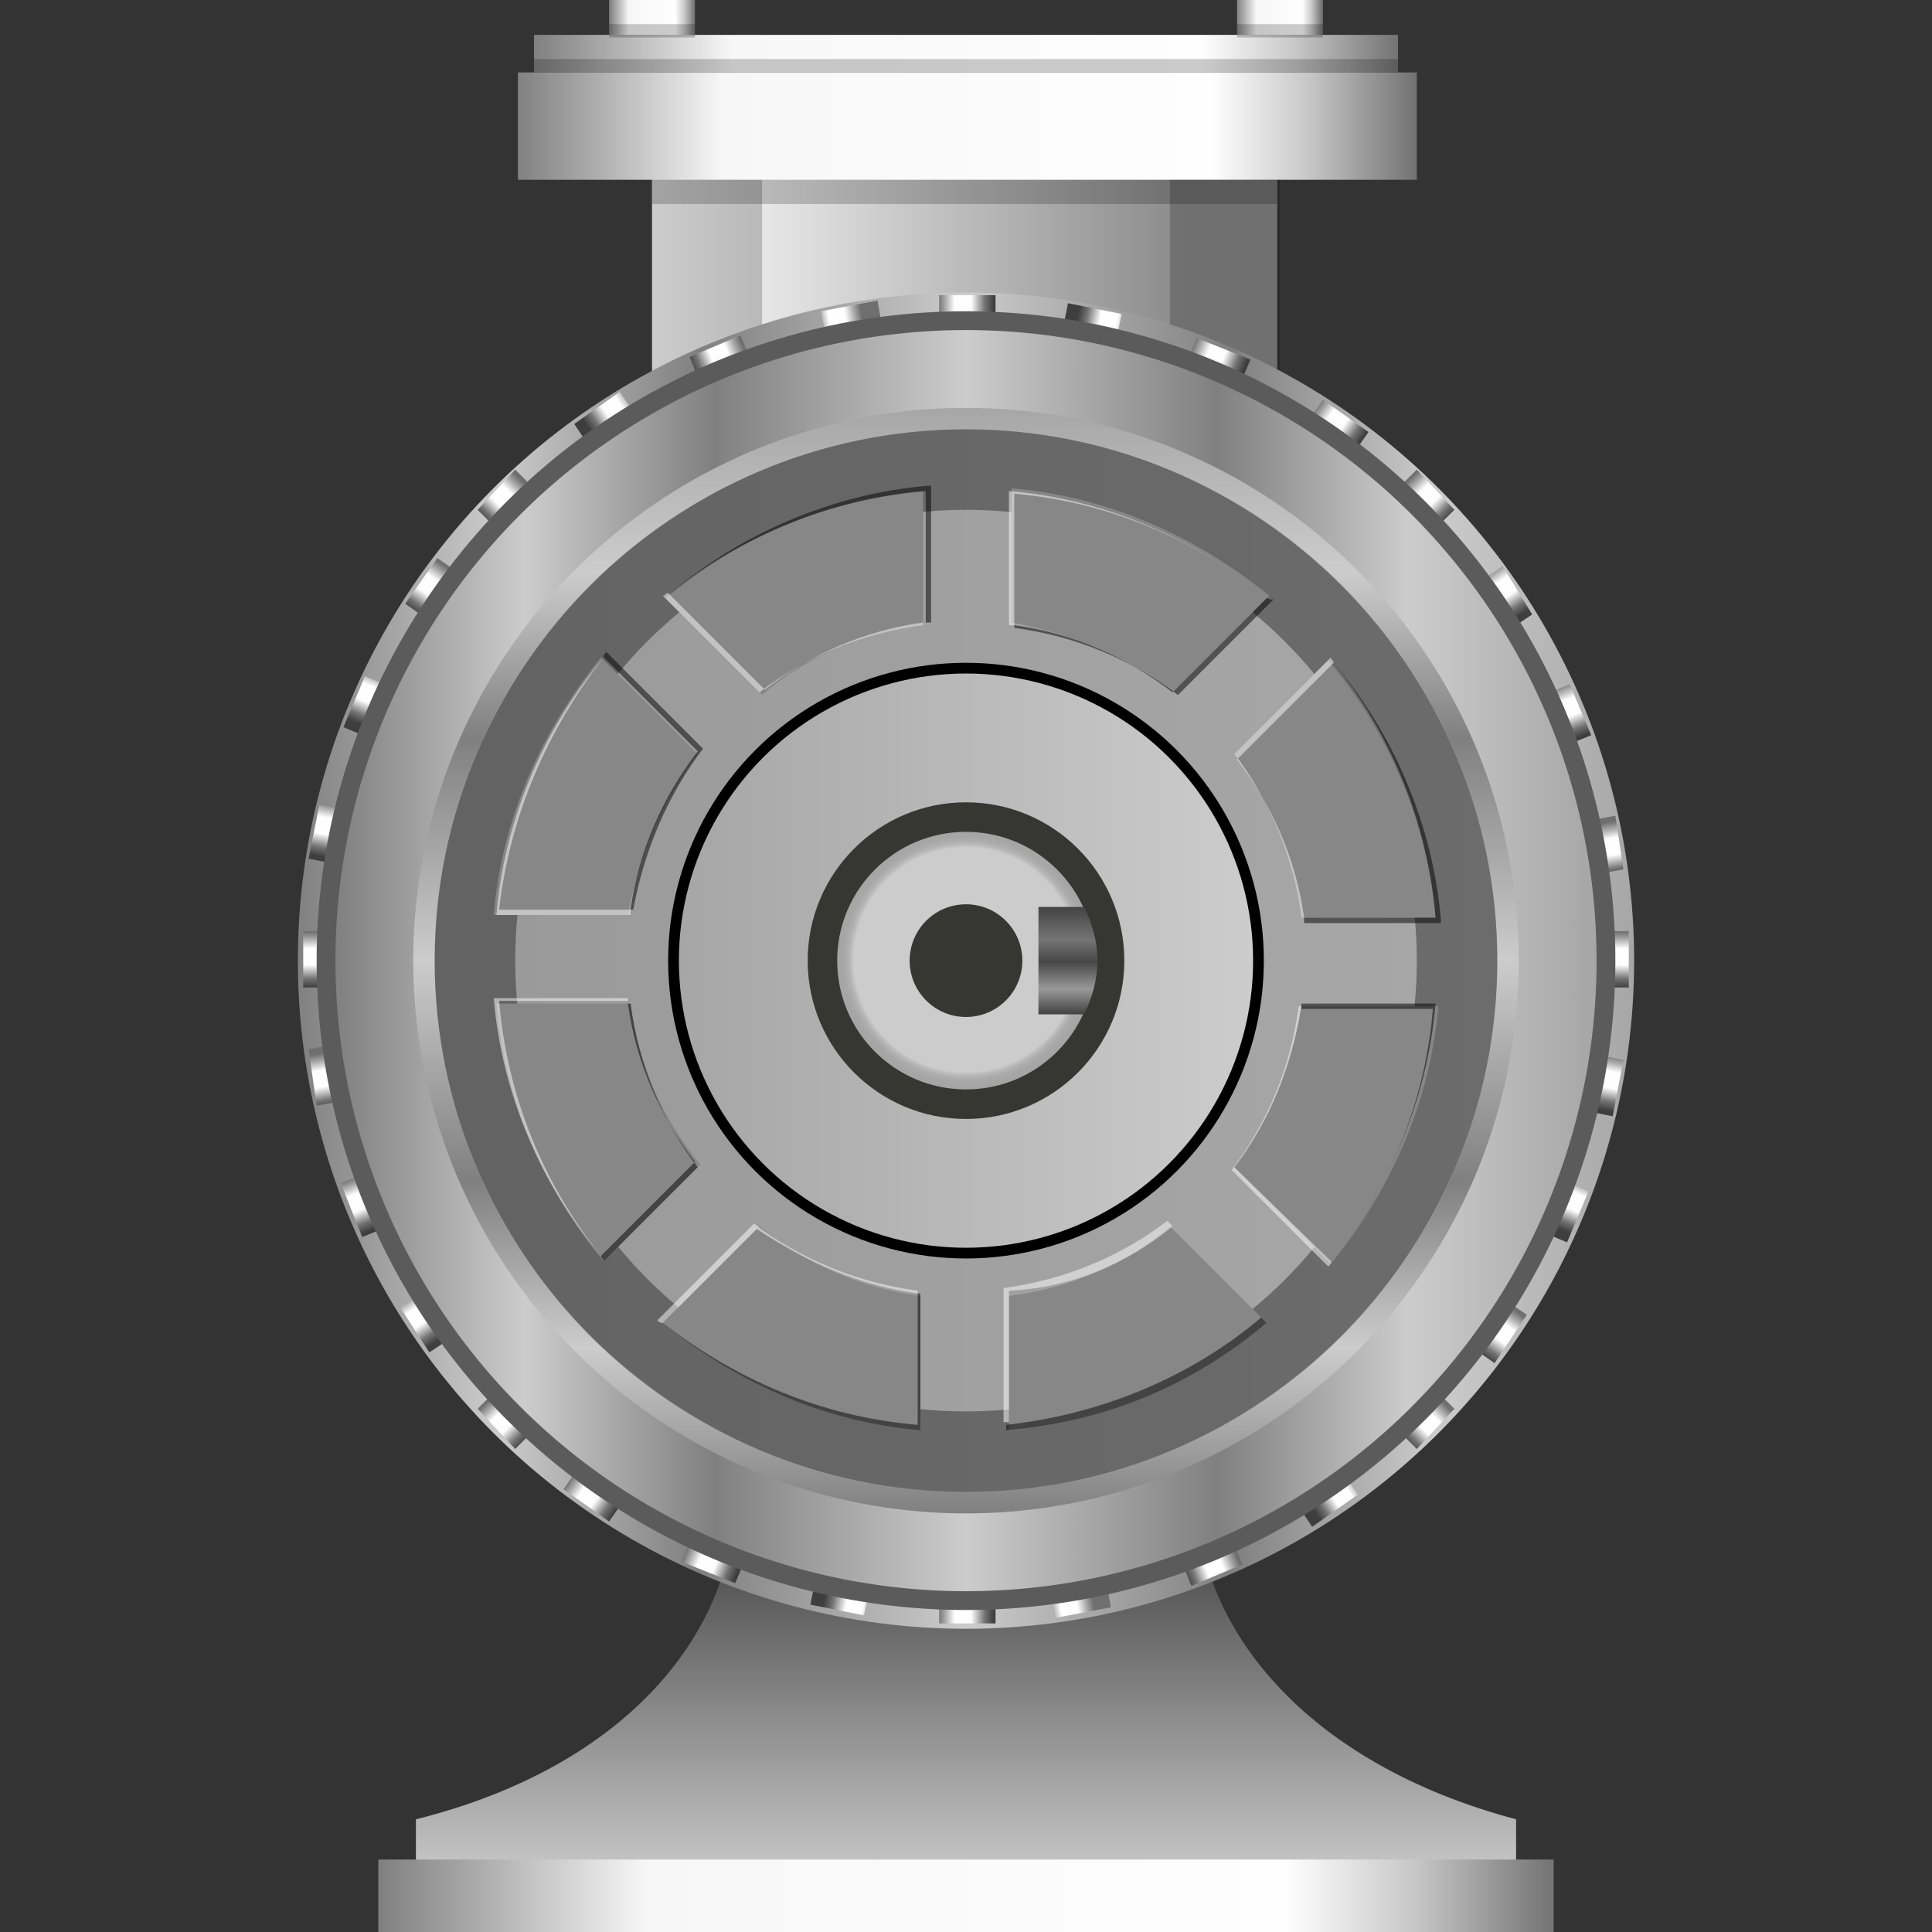 <?xml version="1.0" encoding="utf-8"?>
<!-- Generator: Adobe Illustrator 22.0.0, SVG Export Plug-In . SVG Version: 6.00 Build 0)  -->
<svg version="1.1" id="图层_1" xmlns="http://www.w3.org/2000/svg" xmlns:xlink="http://www.w3.org/1999/xlink" x="0px" y="0px"
	 viewBox="0 0 72 72" style="enable-background:new 0 0 72 72;" xml:space="preserve" width="72" height="72">
<rect x="0" y="0" width="72" height="72" fill="#333333" stroke="none"/>
<style type="text/css">
	.st0{fill:#0F0F0F;}
	.st1{fill:url(#SVGID_1_);}
	.st2{fill:url(#SVGID_2_);}
	.st3{opacity:0.3;}
	.st4{fill:url(#SVGID_3_);}
	.st5{fill:url(#SVGID_4_);}
	.st6{fill:url(#SVGID_5_);}
	.st7{fill:url(#SVGID_6_);}
	.st8{fill:url(#SVGID_7_);}
	.st9{fill:url(#SVGID_8_);}
	.st10{fill:url(#SVGID_9_);}
	.st11{fill:url(#SVGID_10_);}
	.st12{fill:url(#SVGID_11_);}
	.st13{fill:url(#SVGID_12_);}
	.st14{fill:url(#SVGID_13_);}
	.st15{fill:url(#SVGID_14_);}
	.st16{fill:url(#SVGID_15_);}
	.st17{fill:url(#SVGID_16_);}
	.st18{fill:url(#SVGID_17_);}
	.st19{fill:url(#SVGID_18_);}
	.st20{fill:url(#SVGID_19_);}
	.st21{opacity:0.3;fill:url(#SVGID_20_);}
	.st22{opacity:0.3;fill:url(#SVGID_21_);}
	.st23{fill:url(#SVGID_22_);}
	.st24{fill:#292929;}
	.st25{fill:url(#SVGID_23_);}
	.st26{fill:#161616;}
	.st27{fill:#191919;}
	.st28{fill:url(#SVGID_24_);}
	.st29{fill:url(#SVGID_25_);}
	.st30{fill:url(#SVGID_26_);}
	.st31{fill:url(#SVGID_27_);}
	.st32{fill:url(#SVGID_28_);}
	.st33{fill:url(#SVGID_29_);}
	.st34{fill:url(#SVGID_30_);}
	.st35{fill:url(#SVGID_31_);}
	.st36{fill:url(#SVGID_32_);}
	.st37{fill:url(#SVGID_33_);}
	.st38{fill:url(#SVGID_34_);}
	.st39{fill:url(#SVGID_35_);}
	.st40{fill:url(#SVGID_36_);}
	.st41{fill:url(#SVGID_37_);}
	.st42{fill:#C9C9C9;}
	.st43{fill:url(#SVGID_38_);}
	.st44{fill:#696767;}
	.st45{fill:#424141;stroke:#2B2B2B;stroke-linejoin:round;stroke-miterlimit:10;}
	.st46{fill:#303030;}
	.st47{fill:url(#SVGID_39_);}
	.st48{fill:url(#SVGID_40_);}
	.st49{fill:url(#SVGID_41_);}
	.st50{fill:url(#SVGID_42_);}
	.st51{fill:url(#SVGID_43_);}
	.st52{opacity:0.4;}
	.st53{fill:#111111;}
	.st54{fill:url(#SVGID_44_);}
	.st55{fill:#363633;}
	.st56{fill:url(#SVGID_45_);}
	.st57{fill:url(#SVGID_46_);}
	.st58{fill:#232323;}
	.st59{fill:url(#SVGID_47_);}
	.st60{fill:url(#SVGID_48_);}
	.st61{fill:url(#SVGID_49_);}
	.st62{fill:url(#SVGID_50_);}
	.st63{fill:url(#SVGID_51_);}
	.st64{fill:url(#SVGID_52_);}
	.st65{fill:url(#SVGID_53_);}
	.st66{fill:url(#SVGID_54_);}
	.st67{fill:url(#SVGID_55_);}
	.st68{fill:url(#SVGID_56_);}
	.st69{fill:url(#SVGID_57_);}
	.st70{fill:url(#SVGID_58_);}
	.st71{fill:#878787;}
	.st72{opacity:0.5;fill:#FFFFFF;}
	.st73{opacity:0.5;}
	.st74{fill:url(#SVGID_59_);}
	.st75{fill:url(#SVGID_60_);}
	.st76{fill:url(#SVGID_61_);}
	.st77{fill:url(#SVGID_62_);}
	.st78{fill:url(#SVGID_63_);}
	.st79{opacity:0.2;}
	.st80{fill:url(#SVGID_64_);}
	.st81{fill:url(#SVGID_65_);}
	.st82{fill:url(#SVGID_66_);}
	.st83{fill:url(#SVGID_67_);}
	.st84{fill:url(#SVGID_68_);}
	.st85{fill:url(#SVGID_69_);}
	.st86{fill:url(#SVGID_70_);}
	.st87{fill:url(#SVGID_71_);}
	.st88{fill:url(#SVGID_72_);}
	.st89{fill:url(#SVGID_73_);}
	.st90{fill:url(#SVGID_74_);}
	.st91{fill:url(#SVGID_75_);}
	.st92{fill:url(#SVGID_76_);}
	.st93{fill:url(#SVGID_77_);}
	.st94{fill:url(#SVGID_78_);}
	.st95{fill:url(#SVGID_79_);}
	.st96{fill:url(#SVGID_80_);}
	.st97{fill:url(#SVGID_81_);}
	.st98{fill:url(#SVGID_82_);}
	.st99{fill:#5B5B5B;}
	.st100{fill:url(#SVGID_83_);}
	.st101{fill:url(#SVGID_84_);}
	.st102{fill:url(#SVGID_85_);}
	.st103{fill:url(#SVGID_86_);}
	.st104{fill:url(#SVGID_87_);}
	.st105{fill:url(#SVGID_88_);}
	.st106{fill:url(#SVGID_89_);}
	.st107{fill:url(#SVGID_90_);}
	.st108{fill:url(#SVGID_91_);}
	.st109{fill:url(#SVGID_92_);}
	.st110{fill:url(#SVGID_93_);}
	.st111{fill:url(#SVGID_94_);}
	.st112{fill:url(#SVGID_95_);}
	.st113{fill:url(#SVGID_96_);}
	.st114{fill:url(#SVGID_97_);}
	.st115{fill:url(#SVGID_98_);}
	.st116{fill:url(#SVGID_99_);}
	.st117{fill:url(#SVGID_100_);}
	.st118{fill:url(#SVGID_101_);}
	.st119{fill:url(#SVGID_102_);}
	.st120{fill:url(#SVGID_103_);}
	.st121{fill:url(#SVGID_104_);}
	.st122{fill:url(#SVGID_105_);}
	.st123{fill:url(#SVGID_106_);}
	.st124{fill:url(#SVGID_107_);}
	.st125{fill:url(#SVGID_108_);}
	.st126{fill:url(#SVGID_109_);}
	.st127{fill:url(#SVGID_110_);}
	.st128{fill:url(#SVGID_111_);}
	.st129{fill:url(#SVGID_112_);}
	.st130{fill:url(#SVGID_113_);}
	.st131{fill:url(#SVGID_114_);}
	.st132{fill:url(#SVGID_115_);}
	.st133{fill:url(#SVGID_116_);}
	.st134{fill:url(#SVGID_117_);}
	.st135{fill:url(#SVGID_118_);}
	.st136{fill:url(#SVGID_119_);}
	.st137{fill:url(#SVGID_120_);}
	.st138{fill:url(#SVGID_121_);}
	.st139{fill:url(#SVGID_122_);}
	.st140{fill:url(#SVGID_123_);}
	.st141{fill:url(#SVGID_124_);}
	.st142{fill:url(#SVGID_125_);}
	.st143{fill:url(#SVGID_126_);}
	.st144{opacity:0.3;fill:url(#SVGID_127_);}
	.st145{fill:url(#SVGID_128_);}
	.st146{fill:url(#SVGID_129_);}
	.st147{fill:url(#SVGID_130_);}
	.st148{fill:url(#SVGID_131_);}
	.st149{opacity:0.3;fill:url(#SVGID_132_);}
	.st150{opacity:0.3;fill:url(#SVGID_133_);}
	.st151{opacity:0.8;fill:url(#SVGID_134_);}
	.st152{fill:url(#SVGID_135_);}
	.st153{opacity:0.5;fill:url(#SVGID_136_);}
	.st154{fill:url(#SVGID_137_);}
	.st155{fill:url(#SVGID_138_);}
	.st156{opacity:0.5;fill:url(#SVGID_139_);}
	.st157{fill:url(#SVGID_140_);}
	.st158{fill:url(#SVGID_141_);}
	.st159{opacity:0.5;fill:url(#SVGID_142_);}
	.st160{fill:url(#SVGID_143_);}
	.st161{fill:url(#SVGID_144_);}
	.st162{opacity:0.5;fill:url(#SVGID_145_);}
	.st163{fill:url(#SVGID_146_);}
	.st164{fill:url(#SVGID_147_);}
	.st165{opacity:0.5;fill:url(#SVGID_148_);}
	.st166{fill:url(#SVGID_149_);}
	.st167{fill:url(#SVGID_150_);}
	.st168{opacity:0.5;fill:url(#SVGID_151_);}
	.st169{fill:url(#SVGID_152_);}
	.st170{fill:url(#SVGID_153_);}
	.st171{opacity:0.5;fill:url(#SVGID_154_);}
	.st172{fill:url(#SVGID_155_);}
	.st173{fill:url(#SVGID_156_);}
	.st174{opacity:0.5;fill:url(#SVGID_157_);}
	.st175{fill:url(#SVGID_158_);}
	.st176{fill:url(#SVGID_159_);}
	.st177{opacity:0.5;fill:url(#SVGID_160_);}
	.st178{fill:url(#SVGID_161_);}
	.st179{fill:url(#SVGID_162_);}
	.st180{opacity:0.5;fill:url(#SVGID_163_);}
	.st181{fill:url(#SVGID_164_);}
	.st182{fill:url(#SVGID_165_);}
	.st183{opacity:0.5;fill:url(#SVGID_166_);}
	.st184{fill:url(#SVGID_167_);}
	.st185{fill:url(#SVGID_168_);}
	.st186{opacity:0.5;fill:url(#SVGID_169_);}
	.st187{fill:url(#SVGID_170_);}
	.st188{fill:url(#SVGID_171_);}
	.st189{opacity:0.5;fill:url(#SVGID_172_);}
	.st190{fill:url(#SVGID_173_);}
	.st191{fill:url(#SVGID_174_);}
	.st192{fill:url(#SVGID_175_);}
	.st193{fill:url(#SVGID_176_);}
	.st194{opacity:0.5;fill:url(#SVGID_177_);}
	.st195{opacity:0.5;fill:url(#SVGID_178_);}
	.st196{fill:url(#SVGID_179_);}
	.st197{fill:url(#SVGID_180_);}
	.st198{opacity:0.5;fill:url(#SVGID_181_);}
	.st199{opacity:0.4;fill:url(#SVGID_182_);}
	.st200{opacity:0.5;fill:url(#SVGID_183_);}
	.st201{opacity:0.5;fill:url(#SVGID_184_);}
	.st202{opacity:0.5;fill:url(#SVGID_185_);}
	.st203{fill:url(#SVGID_186_);}
	.st204{fill:url(#SVGID_187_);}
	.st205{opacity:0.5;fill:url(#SVGID_188_);}
	.st206{fill:url(#SVGID_189_);}
	.st207{opacity:0.5;fill:url(#SVGID_190_);}
	.st208{fill:url(#SVGID_191_);}
	.st209{fill:url(#SVGID_192_);}
	.st210{fill:url(#SVGID_193_);}
	.st211{fill:url(#SVGID_194_);}
	.st212{fill:url(#SVGID_195_);}
	.st213{fill:url(#路径_726_4_);}
	.st214{fill:url(#路径_727_4_);}
	.st215{fill:url(#路径_729_4_);}
	.st216{fill:url(#路径_730_4_);}
	.st217{fill:url(#路径_731_4_);}
	.st218{fill:url(#路径_733_4_);}
	.st219{fill:#FFFFFF;}
	.st220{fill:url(#路径_736_4_);}
	.st221{fill:url(#路径_737_4_);}
	.st222{fill:url(#路径_738_4_);}
	.st223{fill:url(#路径_740_4_);}
	.st224{fill:url(#路径_743_4_);}
	.st225{fill:url(#路径_744_4_);}
	.st226{fill:url(#路径_745_4_);}
	.st227{fill:url(#路径_747_4_);}
	.st228{fill:url(#路径_750_4_);}
	.st229{fill:url(#路径_751_4_);}
	.st230{fill:url(#路径_752_4_);}
	.st231{fill:url(#路径_754_4_);}
	.st232{fill:url(#SVGID_196_);}
	.st233{fill:url(#SVGID_197_);}
	.st234{fill:url(#SVGID_198_);}
	.st235{fill:url(#SVGID_199_);}
	.st236{fill:url(#SVGID_200_);}
	.st237{fill:url(#SVGID_201_);}
	.st238{fill:url(#SVGID_202_);}
	.st239{fill:url(#SVGID_203_);}
	.st240{fill:url(#SVGID_204_);}
	.st241{fill:url(#SVGID_205_);}
	.st242{fill:url(#SVGID_206_);}
	.st243{fill:url(#SVGID_207_);}
	.st244{fill:url(#SVGID_208_);}
	.st245{fill:url(#路径_3291_2_);}
	.st246{opacity:0.18;fill:#757575;}
	.st247{opacity:0.2;fill:#FFFFFF;}
	.st248{fill:url(#路径_3292_2_);}
	.st249{opacity:0.8;fill:url(#SVGID_209_);}
	.st250{opacity:0.5;fill:url(#SVGID_210_);}
	.st251{opacity:0.5;fill:url(#SVGID_211_);}
	.st252{opacity:0.4;fill:#FFFFFF;}
	.st253{fill:url(#SVGID_212_);}
	.st254{opacity:0.5;fill:url(#SVGID_213_);}
	.st255{fill:url(#SVGID_214_);}
	.st256{fill:url(#SVGID_215_);}
	.st257{opacity:0.5;fill:url(#SVGID_216_);}
	.st258{fill:url(#SVGID_217_);}
	.st259{fill:url(#SVGID_218_);}
	.st260{opacity:0.5;fill:url(#SVGID_219_);}
	.st261{fill:url(#SVGID_220_);}
	.st262{fill:url(#SVGID_221_);}
	.st263{opacity:0.5;fill:url(#SVGID_222_);}
	.st264{fill:url(#SVGID_223_);}
	.st265{fill:url(#SVGID_224_);}
	.st266{opacity:0.5;fill:url(#SVGID_225_);}
	.st267{fill:url(#SVGID_226_);}
	.st268{fill:url(#SVGID_227_);}
	.st269{opacity:0.5;fill:url(#SVGID_228_);}
	.st270{fill:url(#SVGID_229_);}
	.st271{fill:url(#SVGID_230_);}
	.st272{opacity:0.5;fill:url(#SVGID_231_);}
	.st273{fill:url(#SVGID_232_);}
	.st274{fill:url(#SVGID_233_);}
	.st275{opacity:0.5;fill:url(#SVGID_234_);}
	.st276{fill:url(#SVGID_235_);}
	.st277{fill:url(#SVGID_236_);}
	.st278{opacity:0.5;fill:url(#SVGID_237_);}
	.st279{fill:url(#SVGID_238_);}
	.st280{fill:url(#SVGID_239_);}
	.st281{opacity:0.5;fill:url(#SVGID_240_);}
	.st282{fill:url(#SVGID_241_);}
	.st283{fill:url(#SVGID_242_);}
	.st284{opacity:0.2;fill:#6D6D6D;}
	.st285{opacity:0.1;}
	.st286{fill:url(#SVGID_243_);}
	.st287{opacity:0.5;fill:url(#SVGID_244_);}
	.st288{fill:url(#SVGID_245_);}
	.st289{fill:url(#SVGID_246_);}
	.st290{opacity:0.5;fill:url(#SVGID_247_);}
	.st291{opacity:0.5;fill:url(#SVGID_248_);}
	.st292{fill:url(#SVGID_249_);}
	.st293{opacity:0.5;fill:url(#SVGID_250_);}
	.st294{fill:url(#SVGID_251_);}
	.st295{fill:url(#SVGID_252_);}
	.st296{fill:url(#SVGID_253_);}
	.st297{fill:url(#SVGID_254_);}
	.st298{fill:url(#SVGID_255_);}
	.st299{fill:url(#SVGID_256_);}
	.st300{fill:url(#SVGID_257_);}
	.st301{fill:url(#SVGID_258_);}
	.st302{fill:url(#SVGID_259_);}
	.st303{fill:url(#SVGID_260_);}
	.st304{fill:url(#SVGID_261_);}
	.st305{fill:url(#SVGID_262_);}
	.st306{fill:url(#SVGID_263_);}
	.st307{fill:url(#SVGID_264_);}
	.st308{fill:url(#SVGID_265_);}
	.st309{fill:url(#SVGID_266_);}
	.st310{fill:url(#SVGID_267_);}
	.st311{fill:url(#SVGID_268_);}
	.st312{fill:url(#SVGID_269_);}
	.st313{fill:url(#SVGID_270_);}
	.st314{fill:url(#SVGID_271_);}
	.st315{fill:url(#SVGID_272_);}
	.st316{fill:url(#SVGID_273_);}
	.st317{fill:url(#SVGID_274_);}
	.st318{fill:url(#SVGID_275_);}
	.st319{fill:url(#SVGID_276_);}
	.st320{fill:url(#SVGID_277_);}
	.st321{fill:url(#SVGID_278_);}
	.st322{fill:url(#SVGID_279_);}
	.st323{fill:url(#SVGID_280_);}
	.st324{fill:url(#SVGID_281_);}
	.st325{fill:url(#SVGID_282_);}
	.st326{fill:url(#SVGID_283_);}
	.st327{fill:#636363;}
	.st328{fill:url(#SVGID_284_);}
	.st329{fill:url(#SVGID_285_);}
	.st330{opacity:0.3;fill:url(#SVGID_286_);}
	.st331{fill:url(#SVGID_287_);}
	.st332{fill:url(#SVGID_288_);}
	.st333{fill:url(#SVGID_289_);}
	.st334{fill:url(#SVGID_290_);}
	.st335{fill:url(#SVGID_291_);}
	.st336{opacity:0.5;fill:url(#SVGID_292_);}
	.st337{fill:url(#SVGID_293_);}
	.st338{fill:url(#SVGID_294_);}
	.st339{fill:url(#SVGID_295_);}
	.st340{fill:url(#SVGID_296_);}
	.st341{opacity:0.5;fill:url(#SVGID_297_);}
	.st342{fill:url(#SVGID_298_);}
	.st343{fill:url(#SVGID_299_);}
	.st344{opacity:0.5;fill:url(#SVGID_300_);}
	.st345{opacity:0.5;fill:url(#SVGID_301_);}
	.st346{opacity:0.5;fill:url(#SVGID_302_);}
	.st347{opacity:0.5;fill:url(#SVGID_303_);}
	.st348{opacity:0.5;fill:url(#SVGID_304_);}
	.st349{fill:url(#SVGID_305_);}
	.st350{fill:url(#SVGID_306_);}
	.st351{opacity:0.5;fill:url(#SVGID_307_);}
	.st352{fill:url(#SVGID_308_);}
	.st353{opacity:0.5;fill:url(#SVGID_309_);}
	.st354{fill:url(#SVGID_310_);}
	.st355{fill:url(#SVGID_311_);}
	.st356{fill:url(#SVGID_312_);}
	.st357{fill:url(#SVGID_313_);}
	.st358{fill:url(#SVGID_314_);}
	.st359{fill:url(#SVGID_315_);}
	.st360{fill:url(#SVGID_316_);}
	.st361{opacity:0.5;fill:url(#SVGID_317_);}
	.st362{fill:url(#SVGID_318_);}
	.st363{fill:url(#SVGID_319_);}
	.st364{opacity:0.5;fill:url(#SVGID_320_);}
	.st365{fill:url(#SVGID_321_);}
	.st366{fill:url(#SVGID_322_);}
	.st367{opacity:0.5;fill:url(#SVGID_323_);}
	.st368{fill:url(#SVGID_324_);}
	.st369{fill:url(#SVGID_325_);}
	.st370{opacity:0.5;fill:url(#SVGID_326_);}
	.st371{fill:url(#SVGID_327_);}
	.st372{fill:url(#SVGID_328_);}
	.st373{opacity:0.5;fill:url(#SVGID_329_);}
	.st374{fill:url(#SVGID_330_);}
	.st375{fill:url(#SVGID_331_);}
	.st376{opacity:0.5;fill:url(#SVGID_332_);}
	.st377{fill:url(#SVGID_333_);}
	.st378{fill:url(#SVGID_334_);}
	.st379{opacity:0.5;fill:url(#SVGID_335_);}
	.st380{fill:url(#SVGID_336_);}
	.st381{fill:url(#SVGID_337_);}
	.st382{opacity:0.5;fill:url(#SVGID_338_);}
	.st383{fill:url(#SVGID_339_);}
	.st384{fill:url(#SVGID_340_);}
	.st385{opacity:0.5;fill:url(#SVGID_341_);}
	.st386{fill:url(#SVGID_342_);}
	.st387{fill:url(#SVGID_343_);}
	.st388{opacity:0.5;fill:url(#SVGID_344_);}
	.st389{fill:url(#SVGID_345_);}
	.st390{fill:url(#SVGID_346_);}
	.st391{opacity:0.5;fill:url(#SVGID_347_);}
	.st392{fill:url(#SVGID_348_);}
	.st393{fill:url(#SVGID_349_);}
	.st394{opacity:0.5;fill:url(#SVGID_350_);}
	.st395{fill:url(#SVGID_351_);}
	.st396{fill:url(#SVGID_352_);}
	.st397{opacity:0.5;fill:url(#SVGID_353_);}
	.st398{fill:url(#SVGID_354_);}
	.st399{fill:url(#SVGID_355_);}
	.st400{opacity:0.5;fill:url(#SVGID_356_);}
	.st401{fill:url(#SVGID_357_);}
	.st402{fill:url(#路径_726_5_);}
	.st403{fill:url(#路径_727_5_);}
	.st404{fill:url(#路径_729_5_);}
	.st405{fill:url(#路径_730_5_);}
	.st406{fill:url(#路径_731_5_);}
	.st407{fill:url(#路径_733_5_);}
	.st408{fill:url(#路径_736_5_);}
	.st409{fill:url(#路径_737_5_);}
	.st410{fill:url(#路径_738_5_);}
	.st411{fill:url(#路径_740_5_);}
	.st412{fill:url(#路径_743_5_);}
	.st413{fill:url(#路径_744_5_);}
	.st414{fill:url(#路径_745_5_);}
	.st415{fill:url(#路径_747_5_);}
	.st416{fill:url(#路径_750_5_);}
	.st417{fill:url(#路径_751_5_);}
	.st418{fill:url(#路径_752_5_);}
	.st419{fill:url(#路径_754_5_);}
	.st420{fill:url(#SVGID_358_);}
	.st421{opacity:0.5;fill:url(#SVGID_359_);}
	.st422{fill:url(#SVGID_360_);}
	.st423{fill:url(#SVGID_361_);}
	.st424{fill:url(#SVGID_362_);}
	.st425{fill:url(#SVGID_363_);}
	.st426{opacity:0.1;fill:url(#SVGID_364_);}
	.st427{fill:url(#SVGID_365_);}
	.st428{fill:url(#SVGID_366_);}
	.st429{opacity:0.4;fill:url(#SVGID_367_);}
	.st430{opacity:0.2;fill:url(#SVGID_368_);}
	.st431{opacity:0.2;fill:url(#SVGID_369_);}
	.st432{opacity:0.2;fill:url(#SVGID_370_);}
	.st433{fill:#B22200;}
	.st434{opacity:0.6;fill:url(#SVGID_371_);}
	.st435{opacity:0.6;fill:url(#SVGID_372_);}
	.st436{opacity:0.6;fill:url(#SVGID_373_);}
	.st437{opacity:0.6;fill:url(#SVGID_374_);}
	.st438{opacity:0.6;fill:url(#SVGID_375_);}
	.st439{opacity:0.6;fill:url(#SVGID_376_);}
	.st440{opacity:0.6;fill:url(#SVGID_377_);}
	.st441{opacity:0.6;fill:url(#SVGID_378_);}
	.st442{opacity:0.6;fill:url(#SVGID_379_);}
	.st443{opacity:0.6;fill:url(#SVGID_380_);}
	.st444{opacity:0.6;fill:url(#SVGID_381_);}
	.st445{opacity:0.6;fill:url(#SVGID_382_);}
	.st446{opacity:0.6;fill:url(#SVGID_383_);}
	.st447{opacity:0.6;fill:url(#SVGID_384_);}
	.st448{opacity:0.6;fill:url(#SVGID_385_);}
	.st449{opacity:0.6;fill:url(#SVGID_386_);}
	.st450{opacity:0.8;}
	.st451{opacity:0.7;}
	.st452{opacity:0.55;}
	.st453{opacity:0.6;}
	.st454{opacity:0.85;}
	.st455{opacity:0.6;fill:url(#SVGID_387_);}
	.st456{opacity:0.8;fill:url(#SVGID_388_);}
	.st457{fill:url(#SVGID_389_);}
	.st458{opacity:0.6;fill:url(#SVGID_390_);}
	.st459{fill:url(#SVGID_391_);}
	.st460{opacity:0.6;fill:url(#SVGID_392_);}
	.st461{fill:url(#SVGID_393_);}
	.st462{fill:url(#SVGID_394_);}
	.st463{fill:url(#SVGID_395_);}
	.st464{opacity:0.6;fill:url(#SVGID_396_);}
	.st465{opacity:0.8;fill:url(#SVGID_397_);}
	.st466{opacity:0.8;fill:url(#SVGID_398_);}
	.st467{opacity:0.6;fill:url(#SVGID_399_);}
	.st468{opacity:0.6;fill:url(#SVGID_400_);}
	.st469{fill:url(#SVGID_401_);}
	.st470{opacity:0.5;fill:url(#SVGID_402_);}
	.st471{opacity:0.5;fill:url(#SVGID_403_);}
	.st472{fill:url(#SVGID_404_);}
	.st473{opacity:0.5;fill:url(#SVGID_405_);}
	.st474{fill:url(#SVGID_406_);}
	.st475{fill:url(#SVGID_407_);}
	.st476{fill:url(#SVGID_408_);}
	.st477{fill:url(#SVGID_409_);}
	.st478{fill:url(#SVGID_410_);}
	.st479{fill:url(#SVGID_411_);}
	.st480{fill:url(#SVGID_412_);}
	.st481{fill:url(#SVGID_413_);}
	.st482{fill:url(#SVGID_414_);}
	.st483{opacity:0.5;fill:url(#SVGID_415_);}
	.st484{fill:url(#SVGID_416_);}
	.st485{fill:url(#SVGID_417_);}
	.st486{fill:url(#SVGID_418_);}
	.st487{fill:url(#SVGID_419_);}
	.st488{opacity:0.1;fill:url(#SVGID_420_);}
	.st489{fill:url(#SVGID_421_);}
	.st490{fill:url(#SVGID_422_);}
	.st491{opacity:0.4;fill:url(#SVGID_423_);}
	.st492{opacity:0.2;fill:url(#SVGID_424_);}
	.st493{opacity:0.2;fill:url(#SVGID_425_);}
	.st494{opacity:0.2;fill:url(#SVGID_426_);}
	.st495{opacity:0.6;fill:url(#SVGID_427_);}
	.st496{opacity:0.6;fill:url(#SVGID_428_);}
	.st497{opacity:0.6;fill:url(#SVGID_429_);}
	.st498{opacity:0.6;fill:url(#SVGID_430_);}
	.st499{opacity:0.6;fill:url(#SVGID_431_);}
	.st500{opacity:0.6;fill:url(#SVGID_432_);}
	.st501{opacity:0.6;fill:url(#SVGID_433_);}
	.st502{opacity:0.6;fill:url(#SVGID_434_);}
	.st503{opacity:0.6;fill:url(#SVGID_435_);}
	.st504{opacity:0.6;fill:url(#SVGID_436_);}
	.st505{opacity:0.6;fill:url(#SVGID_437_);}
	.st506{opacity:0.6;fill:url(#SVGID_438_);}
	.st507{opacity:0.6;fill:url(#SVGID_439_);}
	.st508{opacity:0.6;fill:url(#SVGID_440_);}
	.st509{opacity:0.6;fill:url(#SVGID_441_);}
	.st510{opacity:0.6;fill:url(#SVGID_442_);}
	.st511{opacity:0.6;fill:url(#SVGID_443_);}
	.st512{opacity:0.8;fill:url(#SVGID_444_);}
	.st513{fill:url(#SVGID_445_);}
	.st514{opacity:0.6;fill:url(#SVGID_446_);}
	.st515{fill:url(#SVGID_447_);}
	.st516{opacity:0.6;fill:url(#SVGID_448_);}
	.st517{fill:url(#SVGID_449_);}
	.st518{fill:url(#SVGID_450_);}
	.st519{fill:url(#SVGID_451_);}
	.st520{opacity:0.6;fill:url(#SVGID_452_);}
	.st521{opacity:0.8;fill:url(#SVGID_453_);}
	.st522{opacity:0.8;fill:url(#SVGID_454_);}
	.st523{opacity:0.6;fill:url(#SVGID_455_);}
	.st524{opacity:0.6;fill:url(#SVGID_456_);}
	.st525{fill:url(#SVGID_457_);}
	.st526{opacity:0.5;fill:url(#SVGID_458_);}
	.st527{opacity:0.5;fill:url(#SVGID_459_);}
	.st528{fill:url(#SVGID_460_);}
	.st529{opacity:0.5;fill:url(#SVGID_461_);}
	.st530{fill:url(#SVGID_462_);}
	.st531{fill:url(#SVGID_463_);}
	.st532{fill:url(#SVGID_464_);}
	.st533{fill:url(#SVGID_465_);}
	.st534{fill:url(#SVGID_466_);}
	.st535{fill:url(#SVGID_467_);}
	.st536{fill:url(#SVGID_468_);}
	.st537{fill:url(#SVGID_469_);}
	.st538{fill:url(#SVGID_470_);}
	.st539{opacity:0.5;fill:url(#SVGID_471_);}
	.st540{fill:url(#SVGID_472_);}
	.st541{fill:url(#SVGID_473_);}
	.st542{fill:url(#SVGID_474_);}
	.st543{fill:url(#SVGID_475_);}
	.st544{opacity:0.1;fill:url(#SVGID_476_);}
	.st545{fill:url(#SVGID_477_);}
	.st546{fill:url(#SVGID_478_);}
	.st547{opacity:0.4;fill:url(#SVGID_479_);}
	.st548{opacity:0.2;fill:url(#SVGID_480_);}
	.st549{opacity:0.2;fill:url(#SVGID_481_);}
	.st550{opacity:0.2;fill:url(#SVGID_482_);}
	.st551{opacity:0.6;fill:url(#SVGID_483_);}
	.st552{opacity:0.6;fill:url(#SVGID_484_);}
	.st553{opacity:0.6;fill:url(#SVGID_485_);}
	.st554{opacity:0.6;fill:url(#SVGID_486_);}
	.st555{opacity:0.6;fill:url(#SVGID_487_);}
	.st556{opacity:0.6;fill:url(#SVGID_488_);}
	.st557{opacity:0.6;fill:url(#SVGID_489_);}
	.st558{opacity:0.6;fill:url(#SVGID_490_);}
	.st559{opacity:0.6;fill:url(#SVGID_491_);}
	.st560{opacity:0.6;fill:url(#SVGID_492_);}
	.st561{opacity:0.6;fill:url(#SVGID_493_);}
	.st562{opacity:0.6;fill:url(#SVGID_494_);}
	.st563{opacity:0.6;fill:url(#SVGID_495_);}
	.st564{opacity:0.6;fill:url(#SVGID_496_);}
	.st565{opacity:0.6;fill:url(#SVGID_497_);}
	.st566{opacity:0.6;fill:url(#SVGID_498_);}
	.st567{opacity:0.6;fill:url(#SVGID_499_);}
	.st568{opacity:0.8;fill:url(#SVGID_500_);}
	.st569{fill:url(#SVGID_501_);}
	.st570{opacity:0.6;fill:url(#SVGID_502_);}
	.st571{fill:url(#SVGID_503_);}
	.st572{opacity:0.6;fill:url(#SVGID_504_);}
	.st573{fill:url(#SVGID_505_);}
	.st574{fill:url(#SVGID_506_);}
	.st575{fill:url(#SVGID_507_);}
	.st576{opacity:0.6;fill:url(#SVGID_508_);}
	.st577{opacity:0.8;fill:url(#SVGID_509_);}
	.st578{opacity:0.8;fill:url(#SVGID_510_);}
	.st579{opacity:0.6;fill:url(#SVGID_511_);}
	.st580{opacity:0.6;fill:url(#SVGID_512_);}
	.st581{fill:url(#SVGID_513_);}
	.st582{opacity:0.5;fill:url(#SVGID_514_);}
	.st583{opacity:0.5;fill:url(#SVGID_515_);}
	.st584{fill:url(#SVGID_516_);}
	.st585{opacity:0.5;fill:url(#SVGID_517_);}
	.st586{fill:url(#SVGID_518_);}
	.st587{fill:url(#SVGID_519_);}
	.st588{fill:url(#SVGID_520_);}
	.st589{fill:url(#SVGID_521_);}
	.st590{fill:url(#SVGID_522_);}
	.st591{fill:url(#SVGID_523_);}
	.st592{fill:url(#SVGID_524_);}
	.st593{fill:url(#SVGID_525_);}
	.st594{fill:none;}
	.st595{fill:url(#SVGID_526_);}
	.st596{fill:url(#SVGID_527_);}
	.st597{fill:url(#SVGID_528_);}
	.st598{fill:url(#SVGID_529_);}
	.st599{fill:url(#SVGID_530_);}
	.st600{fill:url(#SVGID_531_);}
	.st601{fill:url(#SVGID_532_);}
	.st602{fill:url(#SVGID_533_);}
	.st603{fill:url(#SVGID_534_);}
	.st604{fill:url(#SVGID_535_);}
	.st605{fill:url(#SVGID_536_);}
	.st606{fill:url(#SVGID_537_);}
	.st607{fill:url(#SVGID_538_);}
	.st608{fill:url(#SVGID_539_);}
	.st609{fill:url(#SVGID_540_);}
	.st610{fill:url(#SVGID_541_);}
	.st611{fill:url(#SVGID_542_);}
	.st612{fill:url(#SVGID_543_);}
	.st613{fill:url(#SVGID_544_);}
	.st614{fill:url(#SVGID_545_);}
	.st615{fill:url(#SVGID_546_);}
	.st616{fill:url(#SVGID_547_);}
	.st617{fill:url(#SVGID_548_);}
	.st618{fill:url(#SVGID_549_);}
	.st619{fill:url(#SVGID_550_);}
	.st620{fill:url(#SVGID_551_);}
	.st621{fill:url(#SVGID_552_);}
	.st622{fill:url(#SVGID_553_);}
	.st623{fill:url(#SVGID_554_);}
	.st624{fill:url(#SVGID_555_);}
	.st625{fill:url(#SVGID_556_);}
	.st626{fill:url(#SVGID_557_);}
	.st627{fill:url(#SVGID_558_);}
	.st628{fill:url(#SVGID_559_);}
	.st629{fill:url(#SVGID_560_);}
	.st630{fill:url(#SVGID_561_);}
	.st631{fill:url(#SVGID_562_);}
	.st632{fill:url(#SVGID_563_);}
	.st633{fill:url(#SVGID_564_);}
	.st634{fill:url(#SVGID_565_);}
	.st635{fill:url(#SVGID_566_);}
	.st636{fill:url(#SVGID_567_);}
	.st637{fill:url(#路径_3291_3_);}
	.st638{fill:url(#路径_3292_3_);}
	.st639{opacity:0.8;fill:url(#SVGID_568_);}
	.st640{opacity:0.5;fill:url(#SVGID_569_);}
	.st641{opacity:0.5;fill:url(#SVGID_570_);}
	.st642{fill:url(#SVGID_571_);}
	.st643{opacity:0.5;fill:url(#SVGID_572_);}
	.st644{fill:url(#SVGID_573_);}
	.st645{fill:url(#SVGID_574_);}
	.st646{opacity:0.5;fill:url(#SVGID_575_);}
	.st647{fill:url(#SVGID_576_);}
	.st648{fill:url(#SVGID_577_);}
	.st649{opacity:0.5;fill:url(#SVGID_578_);}
	.st650{fill:url(#SVGID_579_);}
	.st651{fill:url(#SVGID_580_);}
	.st652{opacity:0.5;fill:url(#SVGID_581_);}
	.st653{fill:url(#SVGID_582_);}
	.st654{fill:url(#SVGID_583_);}
	.st655{opacity:0.5;fill:url(#SVGID_584_);}
	.st656{fill:url(#SVGID_585_);}
	.st657{fill:url(#SVGID_586_);}
	.st658{opacity:0.5;fill:url(#SVGID_587_);}
	.st659{fill:url(#SVGID_588_);}
	.st660{fill:url(#SVGID_589_);}
	.st661{opacity:0.5;fill:url(#SVGID_590_);}
	.st662{fill:url(#SVGID_591_);}
	.st663{fill:url(#SVGID_592_);}
	.st664{opacity:0.5;fill:url(#SVGID_593_);}
	.st665{fill:url(#SVGID_594_);}
	.st666{fill:url(#SVGID_595_);}
	.st667{opacity:0.5;fill:url(#SVGID_596_);}
	.st668{fill:url(#SVGID_597_);}
	.st669{fill:url(#SVGID_598_);}
	.st670{opacity:0.5;fill:url(#SVGID_599_);}
	.st671{fill:url(#SVGID_600_);}
	.st672{fill:url(#SVGID_601_);}
	.st673{fill:url(#SVGID_602_);}
	.st674{opacity:0.5;fill:url(#SVGID_603_);}
	.st675{fill:url(#SVGID_604_);}
	.st676{fill:url(#SVGID_605_);}
	.st677{opacity:0.5;fill:url(#SVGID_606_);}
	.st678{opacity:0.5;fill:url(#SVGID_607_);}
	.st679{fill:url(#SVGID_608_);}
	.st680{opacity:0.5;fill:url(#SVGID_609_);}
	.st681{fill:url(#SVGID_610_);}
	.st682{fill:url(#SVGID_611_);}
	.st683{fill:url(#SVGID_612_);}
	.st684{fill:url(#SVGID_613_);}
	.st685{fill:url(#SVGID_614_);}
	.st686{opacity:0.3;fill:url(#SVGID_615_);}
	.st687{fill:url(#SVGID_616_);}
	.st688{fill:url(#SVGID_617_);}
	.st689{fill:url(#SVGID_618_);}
	.st690{fill:url(#SVGID_619_);}
	.st691{fill:url(#SVGID_620_);}
	.st692{opacity:0.5;fill:url(#SVGID_621_);}
	.st693{fill:url(#SVGID_622_);}
	.st694{fill:url(#SVGID_623_);}
	.st695{fill:url(#SVGID_624_);}
	.st696{fill:url(#SVGID_625_);}
	.st697{opacity:0.5;fill:url(#SVGID_626_);}
	.st698{fill:url(#SVGID_627_);}
	.st699{fill:url(#SVGID_628_);}
	.st700{opacity:0.5;fill:url(#SVGID_629_);}
	.st701{opacity:0.5;fill:url(#SVGID_630_);}
	.st702{opacity:0.5;fill:url(#SVGID_631_);}
	.st703{opacity:0.5;fill:url(#SVGID_632_);}
	.st704{opacity:0.5;fill:url(#SVGID_633_);}
	.st705{fill:url(#SVGID_634_);}
	.st706{fill:url(#SVGID_635_);}
	.st707{opacity:0.5;fill:url(#SVGID_636_);}
	.st708{fill:url(#SVGID_637_);}
	.st709{opacity:0.5;fill:url(#SVGID_638_);}
	.st710{fill:url(#SVGID_639_);}
	.st711{fill:url(#SVGID_640_);}
	.st712{fill:url(#SVGID_641_);}
	.st713{fill:url(#SVGID_642_);}
	.st714{fill:url(#SVGID_643_);}
	.st715{fill:url(#SVGID_644_);}
	.st716{fill:url(#SVGID_645_);}
	.st717{opacity:0.5;fill:url(#SVGID_646_);}
	.st718{fill:url(#SVGID_647_);}
	.st719{fill:url(#SVGID_648_);}
	.st720{opacity:0.5;fill:url(#SVGID_649_);}
	.st721{fill:url(#SVGID_650_);}
	.st722{fill:url(#SVGID_651_);}
	.st723{opacity:0.5;fill:url(#SVGID_652_);}
	.st724{fill:url(#SVGID_653_);}
	.st725{fill:url(#SVGID_654_);}
	.st726{opacity:0.5;fill:url(#SVGID_655_);}
	.st727{fill:url(#SVGID_656_);}
	.st728{fill:url(#SVGID_657_);}
	.st729{opacity:0.5;fill:url(#SVGID_658_);}
	.st730{fill:url(#SVGID_659_);}
	.st731{fill:url(#SVGID_660_);}
	.st732{opacity:0.5;fill:url(#SVGID_661_);}
	.st733{fill:url(#SVGID_662_);}
	.st734{fill:url(#SVGID_663_);}
	.st735{opacity:0.5;fill:url(#SVGID_664_);}
	.st736{fill:url(#SVGID_665_);}
	.st737{fill:url(#SVGID_666_);}
	.st738{opacity:0.5;fill:url(#SVGID_667_);}
	.st739{fill:url(#SVGID_668_);}
	.st740{fill:url(#SVGID_669_);}
	.st741{opacity:0.5;fill:url(#SVGID_670_);}
	.st742{fill:url(#SVGID_671_);}
	.st743{fill:url(#SVGID_672_);}
	.st744{opacity:0.5;fill:url(#SVGID_673_);}
	.st745{fill:url(#SVGID_674_);}
	.st746{fill:url(#SVGID_675_);}
	.st747{opacity:0.5;fill:url(#SVGID_676_);}
	.st748{fill:url(#SVGID_677_);}
	.st749{fill:url(#SVGID_678_);}
	.st750{opacity:0.5;fill:url(#SVGID_679_);}
	.st751{fill:url(#SVGID_680_);}
	.st752{fill:url(#SVGID_681_);}
	.st753{opacity:0.5;fill:url(#SVGID_682_);}
	.st754{fill:url(#SVGID_683_);}
	.st755{fill:url(#SVGID_684_);}
	.st756{opacity:0.5;fill:url(#SVGID_685_);}
	.st757{fill:url(#SVGID_686_);}
	.st758{fill:url(#路径_726_6_);}
	.st759{fill:url(#路径_727_6_);}
	.st760{fill:url(#路径_729_6_);}
	.st761{fill:url(#路径_730_6_);}
	.st762{fill:url(#路径_731_6_);}
	.st763{fill:url(#路径_733_6_);}
	.st764{fill:url(#路径_736_6_);}
	.st765{fill:url(#路径_737_6_);}
	.st766{fill:url(#路径_738_6_);}
	.st767{fill:url(#路径_740_6_);}
	.st768{fill:url(#路径_743_6_);}
	.st769{fill:url(#路径_744_6_);}
	.st770{fill:url(#路径_745_6_);}
	.st771{fill:url(#路径_747_6_);}
	.st772{fill:url(#路径_750_6_);}
	.st773{fill:url(#路径_751_6_);}
	.st774{fill:url(#路径_752_6_);}
	.st775{fill:url(#路径_754_6_);}
	.st776{fill:url(#SVGID_687_);}
	.st777{fill:url(#SVGID_688_);}
	.st778{fill:url(#SVGID_689_);}
	.st779{fill:url(#SVGID_690_);}
	.st780{fill:url(#SVGID_691_);}
	.st781{fill:url(#SVGID_692_);}
	.st782{fill:url(#SVGID_693_);}
	.st783{fill:url(#SVGID_694_);}
	.st784{fill:url(#SVGID_695_);}
	.st785{fill:url(#SVGID_696_);}
	.st786{fill:url(#SVGID_697_);}
	.st787{fill:url(#SVGID_698_);}
	.st788{fill:url(#SVGID_699_);}
	.st789{fill:url(#SVGID_700_);}
	.st790{fill:url(#SVGID_701_);}
	.st791{fill:url(#SVGID_702_);}
	.st792{fill:url(#SVGID_703_);}
	.st793{fill:url(#SVGID_704_);}
	.st794{fill:url(#SVGID_705_);}
	.st795{fill:url(#SVGID_706_);}
	.st796{fill:url(#SVGID_707_);}
	.st797{fill:url(#SVGID_708_);}
	.st798{fill:url(#SVGID_709_);}
	.st799{fill:url(#SVGID_710_);}
	.st800{fill:url(#SVGID_711_);}
	.st801{fill:url(#SVGID_712_);}
	.st802{fill:url(#SVGID_713_);}
	.st803{fill:url(#SVGID_714_);}
	.st804{fill:url(#SVGID_715_);}
	.st805{fill:url(#SVGID_716_);}
	.st806{fill:url(#SVGID_717_);}
	.st807{fill:url(#SVGID_718_);}
	.st808{fill:url(#SVGID_719_);}
	.st809{fill:url(#SVGID_720_);}
	.st810{fill:url(#SVGID_721_);}
	.st811{fill:url(#SVGID_722_);}
	.st812{fill:url(#SVGID_723_);}
	.st813{fill:url(#SVGID_724_);}
	.st814{fill:url(#SVGID_725_);}
	.st815{fill:url(#SVGID_726_);}
	.st816{fill:url(#SVGID_727_);}
	.st817{fill:url(#SVGID_728_);}
	.st818{fill:url(#SVGID_729_);}
	.st819{fill:url(#SVGID_730_);}
	.st820{fill:url(#SVGID_731_);}
	.st821{fill:url(#SVGID_732_);}
	.st822{fill:url(#SVGID_733_);}
	.st823{fill:url(#SVGID_734_);}
	.st824{fill:url(#SVGID_735_);}
	.st825{fill:url(#SVGID_736_);}
	.st826{fill:url(#SVGID_737_);}
	.st827{fill:url(#SVGID_738_);}
	.st828{fill:url(#SVGID_739_);}
	.st829{fill:url(#SVGID_740_);}
	.st830{fill:url(#SVGID_741_);}
	.st831{fill:url(#SVGID_742_);}
	.st832{fill:url(#SVGID_743_);}
	.st833{fill:url(#SVGID_744_);}
	.st834{fill:url(#SVGID_745_);}
	.st835{fill:url(#SVGID_746_);}
	.st836{fill:url(#SVGID_747_);}
	.st837{fill:url(#SVGID_748_);}
	.st838{fill:url(#SVGID_749_);}
	.st839{fill:url(#SVGID_750_);}
	.st840{fill:url(#SVGID_751_);}
	.st841{fill:url(#SVGID_752_);}
	.st842{fill:url(#SVGID_753_);}
	.st843{fill:url(#SVGID_754_);}
	.st844{opacity:0.3;fill:url(#SVGID_755_);}
	.st845{fill:url(#SVGID_756_);}
	.st846{fill:url(#SVGID_757_);}
	.st847{fill:url(#SVGID_758_);}
	.st848{fill:url(#SVGID_759_);}
	.st849{opacity:0.3;fill:url(#SVGID_760_);}
	.st850{opacity:0.3;fill:url(#SVGID_761_);}
	.st851{opacity:0.8;fill:url(#SVGID_762_);}
	.st852{fill:url(#SVGID_763_);}
	.st853{opacity:0.5;fill:url(#SVGID_764_);}
	.st854{fill:url(#SVGID_765_);}
	.st855{fill:url(#SVGID_766_);}
	.st856{opacity:0.5;fill:url(#SVGID_767_);}
	.st857{fill:url(#SVGID_768_);}
	.st858{fill:url(#SVGID_769_);}
	.st859{opacity:0.5;fill:url(#SVGID_770_);}
	.st860{fill:url(#SVGID_771_);}
	.st861{fill:url(#SVGID_772_);}
	.st862{opacity:0.5;fill:url(#SVGID_773_);}
	.st863{fill:url(#SVGID_774_);}
	.st864{fill:url(#SVGID_775_);}
	.st865{opacity:0.5;fill:url(#SVGID_776_);}
	.st866{fill:url(#SVGID_777_);}
	.st867{fill:url(#SVGID_778_);}
	.st868{opacity:0.5;fill:url(#SVGID_779_);}
	.st869{fill:url(#SVGID_780_);}
	.st870{fill:url(#SVGID_781_);}
	.st871{opacity:0.5;fill:url(#SVGID_782_);}
	.st872{fill:url(#SVGID_783_);}
	.st873{fill:url(#SVGID_784_);}
	.st874{opacity:0.5;fill:url(#SVGID_785_);}
	.st875{fill:url(#SVGID_786_);}
	.st876{fill:url(#SVGID_787_);}
	.st877{opacity:0.5;fill:url(#SVGID_788_);}
	.st878{fill:url(#SVGID_789_);}
	.st879{fill:url(#SVGID_790_);}
	.st880{opacity:0.5;fill:url(#SVGID_791_);}
	.st881{fill:url(#SVGID_792_);}
	.st882{fill:url(#SVGID_793_);}
	.st883{opacity:0.5;fill:url(#SVGID_794_);}
	.st884{fill:url(#SVGID_795_);}
	.st885{fill:url(#SVGID_796_);}
	.st886{opacity:0.5;fill:url(#SVGID_797_);}
	.st887{fill:url(#SVGID_798_);}
	.st888{fill:url(#SVGID_799_);}
	.st889{opacity:0.5;fill:url(#SVGID_800_);}
	.st890{fill:url(#SVGID_801_);}
	.st891{fill:url(#SVGID_802_);}
	.st892{fill:url(#SVGID_803_);}
	.st893{fill:url(#SVGID_804_);}
	.st894{opacity:0.5;fill:url(#SVGID_805_);}
	.st895{opacity:0.5;fill:url(#SVGID_806_);}
	.st896{fill:url(#SVGID_807_);}
	.st897{fill:url(#SVGID_808_);}
	.st898{opacity:0.5;fill:url(#SVGID_809_);}
	.st899{opacity:0.4;fill:url(#SVGID_810_);}
	.st900{opacity:0.5;fill:url(#SVGID_811_);}
	.st901{opacity:0.5;fill:url(#SVGID_812_);}
	.st902{opacity:0.5;fill:url(#SVGID_813_);}
	.st903{fill:url(#SVGID_814_);}
	.st904{fill:url(#SVGID_815_);}
	.st905{opacity:0.5;fill:url(#SVGID_816_);}
	.st906{fill:url(#SVGID_817_);}
	.st907{opacity:0.5;fill:url(#SVGID_818_);}
	.st908{fill:url(#SVGID_819_);}
	.st909{fill:url(#SVGID_820_);}
	.st910{fill:url(#SVGID_821_);}
	.st911{fill:url(#SVGID_822_);}
	.st912{fill:url(#SVGID_823_);}
	.st913{fill:url(#路径_726_7_);}
	.st914{fill:url(#路径_727_7_);}
	.st915{fill:url(#路径_729_7_);}
	.st916{fill:url(#路径_730_7_);}
	.st917{fill:url(#路径_731_7_);}
	.st918{fill:url(#路径_733_7_);}
	.st919{fill:url(#路径_736_7_);}
	.st920{fill:url(#路径_737_7_);}
	.st921{fill:url(#路径_738_7_);}
	.st922{fill:url(#路径_740_7_);}
	.st923{fill:url(#路径_743_7_);}
	.st924{fill:url(#路径_744_7_);}
	.st925{fill:url(#路径_745_7_);}
	.st926{fill:url(#路径_747_7_);}
	.st927{fill:url(#路径_750_7_);}
	.st928{fill:url(#路径_751_7_);}
	.st929{fill:url(#路径_752_7_);}
	.st930{fill:url(#路径_754_7_);}
	.st931{fill:url(#SVGID_824_);}
	.st932{fill:url(#SVGID_825_);}
	.st933{fill:url(#SVGID_826_);}
	.st934{fill:url(#SVGID_827_);}
	.st935{fill:url(#SVGID_828_);}
	.st936{fill:url(#SVGID_829_);}
	.st937{fill:url(#SVGID_830_);}
	.st938{fill:url(#SVGID_831_);}
	.st939{fill:url(#SVGID_832_);}
	.st940{fill:url(#SVGID_833_);}
	.st941{fill:url(#SVGID_834_);}
	.st942{fill:url(#SVGID_835_);}
	.st943{fill:url(#SVGID_836_);}
	.st944{fill:url(#SVGID_837_);}
	.st945{fill:url(#SVGID_838_);}
	.st946{fill:url(#SVGID_839_);}
	.st947{fill:url(#SVGID_840_);}
	.st948{fill:url(#SVGID_841_);}
	.st949{fill:url(#SVGID_842_);}
	.st950{fill:url(#SVGID_843_);}
	.st951{fill:url(#SVGID_844_);}
	.st952{fill:url(#SVGID_845_);}
	.st953{fill:url(#SVGID_846_);}
	.st954{fill:url(#SVGID_847_);}
	.st955{fill:url(#SVGID_848_);}
	.st956{fill:url(#SVGID_849_);}
	.st957{fill:url(#SVGID_850_);}
	.st958{fill:url(#SVGID_851_);}
	.st959{fill:url(#SVGID_852_);}
	.st960{fill:url(#SVGID_853_);}
	.st961{fill:url(#SVGID_854_);}
	.st962{fill:url(#SVGID_855_);}
	.st963{fill:url(#SVGID_856_);}
	.st964{fill:url(#SVGID_857_);}
	.st965{fill:url(#SVGID_858_);}
	.st966{fill:url(#SVGID_859_);}
	.st967{fill:url(#SVGID_860_);}
	.st968{fill:url(#SVGID_861_);}
	.st969{fill:url(#SVGID_862_);}
	.st970{fill:url(#SVGID_863_);}
	.st971{fill:url(#SVGID_864_);}
	.st972{fill:url(#SVGID_865_);}
	.st973{fill:url(#SVGID_866_);}
	.st974{fill:url(#SVGID_867_);}
	.st975{fill:url(#SVGID_868_);}
	.st976{fill:url(#SVGID_869_);}
	.st977{fill:url(#SVGID_870_);}
	.st978{fill:url(#SVGID_871_);}
	.st979{fill:url(#SVGID_872_);}
	.st980{fill:url(#SVGID_873_);}
	.st981{fill:url(#SVGID_874_);}
	.st982{fill:url(#SVGID_875_);}
	.st983{fill:url(#SVGID_876_);}
	.st984{fill:url(#SVGID_877_);}
	.st985{fill:url(#SVGID_878_);}
	.st986{opacity:0.3;fill:url(#SVGID_879_);}
	.st987{opacity:0.3;fill:url(#SVGID_880_);}
	.st988{fill:url(#SVGID_881_);}
	.st989{fill:url(#SVGID_882_);}
</style>
<g>
	<g>
		<linearGradient id="SVGID_1_" gradientUnits="userSpaceOnUse" x1="36" y1="69.582" x2="36" y2="55.668">
			<stop  offset="0" style="stop-color:#C5C5C5"/>
			<stop  offset="1" style="stop-color:#363636"/>
		</linearGradient>
		<path class="st1" d="M44.6,55.7h-15h-0.8h-1.4c0,5-3.9,10.1-11.9,12.1v1.8h13.3h0.8h26.9v-1.8C48.6,65.7,44.6,60.6,44.6,55.7z"/>
		<linearGradient id="SVGID_2_" gradientUnits="userSpaceOnUse" x1="14.09" y1="70.662" x2="57.91" y2="70.662">
			<stop  offset="0" style="stop-color:#808080"/>
			<stop  offset="9.584071e-02" style="stop-color:#B1B1B1"/>
			<stop  offset="0.229" style="stop-color:#F7F7F7"/>
			<stop  offset="0.773" style="stop-color:#FEFEFE"/>
			<stop  offset="0.88" style="stop-color:#C8C8C8"/>
			<stop  offset="1" style="stop-color:#737373"/>
		</linearGradient>
		<rect x="14.1" y="69.3" class="st2" width="43.8" height="2.7"/>
	</g>
	<g>
		<linearGradient id="SVGID_3_" gradientUnits="userSpaceOnUse" x1="24.327" y1="10.965" x2="47.673" y2="10.965">
			<stop  offset="0" style="stop-color:#FFFFFF"/>
			<stop  offset="0.84" style="stop-color:#8C8C8C"/>
		</linearGradient>
		<rect x="24.3" y="4.9" class="st4" width="23.3" height="12.2"/>
		<linearGradient id="SVGID_4_" gradientUnits="userSpaceOnUse" x1="19.257" y1="4.675" x2="52.743" y2="4.675">
			<stop  offset="0" style="stop-color:#808080"/>
			<stop  offset="9.584071e-02" style="stop-color:#B1B1B1"/>
			<stop  offset="0.229" style="stop-color:#F7F7F7"/>
			<stop  offset="0.773" style="stop-color:#FEFEFE"/>
			<stop  offset="0.88" style="stop-color:#C8C8C8"/>
			<stop  offset="1" style="stop-color:#737373"/>
		</linearGradient>
		<rect x="19.3" y="2.7" class="st5" width="33.5" height="4"/>
		
			<linearGradient id="SVGID_5_" gradientUnits="userSpaceOnUse" x1="19.908" y1="1386.173" x2="52.092" y2="1386.173" gradientTransform="matrix(1 0 0 -0.513 0 713.076)">
			<stop  offset="0" style="stop-color:#808080"/>
			<stop  offset="9.584071e-02" style="stop-color:#B1B1B1"/>
			<stop  offset="0.229" style="stop-color:#F7F7F7"/>
			<stop  offset="0.773" style="stop-color:#FEFEFE"/>
			<stop  offset="0.88" style="stop-color:#C8C8C8"/>
			<stop  offset="1" style="stop-color:#737373"/>
		</linearGradient>
		<rect x="19.9" y="1.3" class="st6" width="32.2" height="1.4"/>
		<rect x="43.6" y="6.7" class="st79" width="4.1" height="10.4"/>
		<rect x="24.3" y="6.7" class="st79" width="4.1" height="10.4"/>
		<linearGradient id="SVGID_6_" gradientUnits="userSpaceOnUse" x1="22.712" y1="0.653" x2="25.886" y2="0.653">
			<stop  offset="0" style="stop-color:#808080"/>
			<stop  offset="9.584071e-02" style="stop-color:#B1B1B1"/>
			<stop  offset="0.229" style="stop-color:#F7F7F7"/>
			<stop  offset="0.773" style="stop-color:#FEFEFE"/>
			<stop  offset="0.88" style="stop-color:#C8C8C8"/>
			<stop  offset="1" style="stop-color:#737373"/>
		</linearGradient>
		<rect x="22.7" class="st7" width="3.2" height="1.3"/>
		<rect x="24.3" y="6.7" class="st79" width="23.3" height="0.9"/>
		<rect x="19.9" y="2.2" class="st79" width="32.2" height="0.5"/>
		<rect x="22.7" y="0.9" class="st79" width="3.2" height="0.5"/>
		<linearGradient id="SVGID_7_" gradientUnits="userSpaceOnUse" x1="46.086" y1="0.653" x2="49.259" y2="0.653">
			<stop  offset="0" style="stop-color:#808080"/>
			<stop  offset="9.584071e-02" style="stop-color:#B1B1B1"/>
			<stop  offset="0.229" style="stop-color:#F7F7F7"/>
			<stop  offset="0.773" style="stop-color:#FEFEFE"/>
			<stop  offset="0.88" style="stop-color:#C8C8C8"/>
			<stop  offset="1" style="stop-color:#737373"/>
		</linearGradient>
		<rect x="46.1" class="st8" width="3.2" height="1.3"/>
		<rect x="46.1" y="0.9" class="st79" width="3.2" height="0.5"/>
	</g>
	<linearGradient id="SVGID_8_" gradientUnits="userSpaceOnUse" x1="11.068" y1="35.769" x2="60.932" y2="35.769">
		<stop  offset="6.511647e-07" style="stop-color:#808080"/>
		<stop  offset="0.15" style="stop-color:#CCCCCC"/>
		<stop  offset="0.3" style="stop-color:#808080"/>
		<stop  offset="0.5" style="stop-color:#CCCCCC"/>
		<stop  offset="0.7" style="stop-color:#808080"/>
		<stop  offset="0.85" style="stop-color:#CCCCCC"/>
		<stop  offset="1" style="stop-color:#A6A6A6"/>
	</linearGradient>
	<circle class="st9" cx="36" cy="35.8" r="24.9"/>
	<linearGradient id="SVGID_9_" gradientUnits="userSpaceOnUse" x1="34.958" y1="35.769" x2="37.042" y2="35.769">
		<stop  offset="0" style="stop-color:#6F6F6F"/>
		<stop  offset="0.14" style="stop-color:#AEAEAE"/>
		<stop  offset="0.297" style="stop-color:#FEFEFE"/>
		<stop  offset="0.592" style="stop-color:#FEFEFE"/>
		<stop  offset="0.836" style="stop-color:#737373"/>
		<stop  offset="1" style="stop-color:#3E3E3E"/>
	</linearGradient>
	<rect x="35" y="11" class="st10" width="2.1" height="49.5"/>
	
		<linearGradient id="SVGID_10_" gradientUnits="userSpaceOnUse" x1="-769.475" y1="258.457" x2="-767.39" y2="258.457" gradientTransform="matrix(0 1 -1 0 294.457 804.202)">
		<stop  offset="0" style="stop-color:#6F6F6F"/>
		<stop  offset="0.14" style="stop-color:#AEAEAE"/>
		<stop  offset="0.297" style="stop-color:#FEFEFE"/>
		<stop  offset="0.592" style="stop-color:#FEFEFE"/>
		<stop  offset="0.836" style="stop-color:#737373"/>
		<stop  offset="1" style="stop-color:#3E3E3E"/>
	</linearGradient>
	<polygon class="st11" points="11.3,36.8 11.3,34.7 60.7,34.7 60.7,36.8 	"/>
	
		<linearGradient id="SVGID_11_" gradientUnits="userSpaceOnUse" x1="-413.379" y1="-19.49" x2="-411.294" y2="-19.49" gradientTransform="matrix(0.707 0.707 -0.707 0.707 313.784 341.117)">
		<stop  offset="0" style="stop-color:#6F6F6F"/>
		<stop  offset="0.14" style="stop-color:#AEAEAE"/>
		<stop  offset="0.297" style="stop-color:#FEFEFE"/>
		<stop  offset="0.592" style="stop-color:#FEFEFE"/>
		<stop  offset="0.836" style="stop-color:#737373"/>
		<stop  offset="1" style="stop-color:#3E3E3E"/>
	</linearGradient>
	<polygon class="st12" points="19.2,54 17.8,52.5 52.8,17.5 54.2,19 	"/>
	
		<linearGradient id="SVGID_12_" gradientUnits="userSpaceOnUse" x1="-824.734" y1="706.794" x2="-822.649" y2="706.794" gradientTransform="matrix(-0.707 0.707 -0.707 -0.707 -46.659 1117.986)">
		<stop  offset="0" style="stop-color:#6F6F6F"/>
		<stop  offset="0.14" style="stop-color:#AEAEAE"/>
		<stop  offset="0.297" style="stop-color:#FEFEFE"/>
		<stop  offset="0.592" style="stop-color:#FEFEFE"/>
		<stop  offset="0.836" style="stop-color:#737373"/>
		<stop  offset="1" style="stop-color:#3E3E3E"/>
	</linearGradient>
	<polygon class="st13" points="17.8,19 19.2,17.5 54.2,52.5 52.8,54 	"/>
	
		<linearGradient id="SVGID_13_" gradientUnits="userSpaceOnUse" x1="-186.877" y1="-36.831" x2="-184.792" y2="-36.831" gradientTransform="matrix(0.922 0.388 -0.388 0.922 193.024 141.762)">
		<stop  offset="0" style="stop-color:#6F6F6F"/>
		<stop  offset="0.14" style="stop-color:#AEAEAE"/>
		<stop  offset="0.297" style="stop-color:#FEFEFE"/>
		<stop  offset="0.592" style="stop-color:#FEFEFE"/>
		<stop  offset="0.836" style="stop-color:#737373"/>
		<stop  offset="1" style="stop-color:#3E3E3E"/>
	</linearGradient>
	<polygon class="st14" points="27.4,59 25.4,58.2 44.6,12.6 46.6,13.4 	"/>
	
		<linearGradient id="SVGID_14_" gradientUnits="userSpaceOnUse" x1="-842.076" y1="480.292" x2="-839.991" y2="480.292" gradientTransform="matrix(-0.388 0.922 -0.922 -0.388 152.696 997.226)">
		<stop  offset="0" style="stop-color:#6F6F6F"/>
		<stop  offset="0.14" style="stop-color:#AEAEAE"/>
		<stop  offset="0.297" style="stop-color:#FEFEFE"/>
		<stop  offset="0.592" style="stop-color:#FEFEFE"/>
		<stop  offset="0.836" style="stop-color:#737373"/>
		<stop  offset="1" style="stop-color:#3E3E3E"/>
	</linearGradient>
	<polygon class="st15" points="12.8,27.1 13.6,25.2 59.2,44.4 58.4,46.3 	"/>
	
		<linearGradient id="SVGID_15_" gradientUnits="userSpaceOnUse" x1="-621.576" y1="86.034" x2="-619.491" y2="86.034" gradientTransform="matrix(0.378 0.926 -0.926 0.378 350.033 577.846)">
		<stop  offset="0" style="stop-color:#6F6F6F"/>
		<stop  offset="0.14" style="stop-color:#AEAEAE"/>
		<stop  offset="0.297" style="stop-color:#FEFEFE"/>
		<stop  offset="0.592" style="stop-color:#FEFEFE"/>
		<stop  offset="0.836" style="stop-color:#737373"/>
		<stop  offset="1" style="stop-color:#3E3E3E"/>
	</linearGradient>
	<polygon class="st16" points="13.5,46.1 12.7,44.1 58.5,25.5 59.3,27.4 	"/>
	
		<linearGradient id="SVGID_16_" gradientUnits="userSpaceOnUse" x1="-719.21" y1="914.991" x2="-717.125" y2="914.991" gradientTransform="matrix(-0.926 0.378 -0.378 -0.926 -283.389 1154.234)">
		<stop  offset="0" style="stop-color:#6F6F6F"/>
		<stop  offset="0.14" style="stop-color:#AEAEAE"/>
		<stop  offset="0.297" style="stop-color:#FEFEFE"/>
		<stop  offset="0.592" style="stop-color:#FEFEFE"/>
		<stop  offset="0.836" style="stop-color:#737373"/>
		<stop  offset="1" style="stop-color:#3E3E3E"/>
	</linearGradient>
	<polygon class="st17" points="25.7,13.3 27.6,12.5 46.3,58.3 44.4,59.1 	"/>
	
		<linearGradient id="SVGID_17_" gradientUnits="userSpaceOnUse" x1="-310.471" y1="-38.356" x2="-308.387" y2="-38.356" gradientTransform="matrix(0.821 0.571 -0.571 0.821 268.087 243.983)">
		<stop  offset="0" style="stop-color:#6F6F6F"/>
		<stop  offset="0.14" style="stop-color:#AEAEAE"/>
		<stop  offset="0.297" style="stop-color:#FEFEFE"/>
		<stop  offset="0.592" style="stop-color:#FEFEFE"/>
		<stop  offset="0.836" style="stop-color:#737373"/>
		<stop  offset="1" style="stop-color:#3E3E3E"/>
	</linearGradient>
	<polygon class="st18" points="22.7,56.7 21,55.5 49.3,14.9 51,16.1 	"/>
	
		<linearGradient id="SVGID_18_" gradientUnits="userSpaceOnUse" x1="-843.6" y1="603.886" x2="-841.515" y2="603.886" gradientTransform="matrix(-0.571 0.821 -0.821 -0.571 50.474 1072.289)">
		<stop  offset="0" style="stop-color:#6F6F6F"/>
		<stop  offset="0.14" style="stop-color:#AEAEAE"/>
		<stop  offset="0.297" style="stop-color:#FEFEFE"/>
		<stop  offset="0.592" style="stop-color:#FEFEFE"/>
		<stop  offset="0.836" style="stop-color:#737373"/>
		<stop  offset="1" style="stop-color:#3E3E3E"/>
	</linearGradient>
	<polygon class="st19" points="15.1,22.5 16.3,20.8 56.9,49 55.7,50.8 	"/>
	
		<linearGradient id="SVGID_19_" gradientUnits="userSpaceOnUse" x1="-710.048" y1="172.351" x2="-707.964" y2="172.351" gradientTransform="matrix(0.177 0.984 -0.984 0.177 330.829 703.205)">
		<stop  offset="0" style="stop-color:#6F6F6F"/>
		<stop  offset="0.14" style="stop-color:#AEAEAE"/>
		<stop  offset="0.297" style="stop-color:#FEFEFE"/>
		<stop  offset="0.592" style="stop-color:#FEFEFE"/>
		<stop  offset="0.836" style="stop-color:#737373"/>
		<stop  offset="1" style="stop-color:#3E3E3E"/>
	</linearGradient>
	<polygon class="st20" points="11.8,41.2 11.5,39.1 60.2,30.4 60.5,32.4 	"/>
	
		<linearGradient id="SVGID_20_" gradientUnits="userSpaceOnUse" x1="-632.894" y1="1003.464" x2="-630.809" y2="1003.464" gradientTransform="matrix(-0.984 0.177 -0.177 -0.984 -408.748 1135.03)">
		<stop  offset="0" style="stop-color:#6F6F6F"/>
		<stop  offset="0.14" style="stop-color:#AEAEAE"/>
		<stop  offset="0.297" style="stop-color:#FEFEFE"/>
		<stop  offset="0.592" style="stop-color:#FEFEFE"/>
		<stop  offset="0.836" style="stop-color:#737373"/>
		<stop  offset="1" style="stop-color:#3E3E3E"/>
	</linearGradient>
	<polygon style="fill:url(#SVGID_20_);" points="30.6,11.6 32.7,11.2 41.4,59.9 39.3,60.3 	"/>
	
		<linearGradient id="SVGID_21_" gradientUnits="userSpaceOnUse" x1="-520.511" y1="21.751" x2="-518.426" y2="21.751" gradientTransform="matrix(0.557 0.831 -0.831 0.557 343.334 455.134)">
		<stop  offset="0" style="stop-color:#6F6F6F"/>
		<stop  offset="0.14" style="stop-color:#AEAEAE"/>
		<stop  offset="0.297" style="stop-color:#FEFEFE"/>
		<stop  offset="0.592" style="stop-color:#FEFEFE"/>
		<stop  offset="0.836" style="stop-color:#737373"/>
		<stop  offset="1" style="stop-color:#3E3E3E"/>
	</linearGradient>
	<polygon style="fill:url(#SVGID_21_);" points="16,50.4 14.9,48.7 56,21.1 57.1,22.9 	"/>
	
		<linearGradient id="SVGID_22_" gradientUnits="userSpaceOnUse" x1="-783.494" y1="813.926" x2="-781.409" y2="813.926" gradientTransform="matrix(-0.831 0.557 -0.557 -0.831 -160.677 1147.535)">
		<stop  offset="0" style="stop-color:#6F6F6F"/>
		<stop  offset="0.14" style="stop-color:#AEAEAE"/>
		<stop  offset="0.297" style="stop-color:#FEFEFE"/>
		<stop  offset="0.592" style="stop-color:#FEFEFE"/>
		<stop  offset="0.836" style="stop-color:#737373"/>
		<stop  offset="1" style="stop-color:#3E3E3E"/>
	</linearGradient>
	<polygon class="st23" points="21.4,15.8 23.1,14.6 50.6,55.7 48.9,56.9 	"/>
	
		<linearGradient id="SVGID_23_" gradientUnits="userSpaceOnUse" x1="-816.067" y1="363.373" x2="-813.982" y2="363.373" gradientTransform="matrix(-0.194 0.981 -0.981 -0.194 234.73 905.719)">
		<stop  offset="0" style="stop-color:#6F6F6F"/>
		<stop  offset="0.14" style="stop-color:#AEAEAE"/>
		<stop  offset="0.297" style="stop-color:#FEFEFE"/>
		<stop  offset="0.592" style="stop-color:#FEFEFE"/>
		<stop  offset="0.836" style="stop-color:#737373"/>
		<stop  offset="1" style="stop-color:#3E3E3E"/>
	</linearGradient>
	<polygon class="st25" points="11.5,32 11.9,30 60.5,39.5 60.1,41.6 	"/>
	
		<linearGradient id="SVGID_24_" gradientUnits="userSpaceOnUse" x1="-441.871" y1="1109.482" x2="-439.786" y2="1109.482" gradientTransform="matrix(-0.981 -0.194 0.194 -0.981 -611.261 1038.931)">
		<stop  offset="0" style="stop-color:#6F6F6F"/>
		<stop  offset="0.14" style="stop-color:#AEAEAE"/>
		<stop  offset="0.297" style="stop-color:#FEFEFE"/>
		<stop  offset="0.592" style="stop-color:#FEFEFE"/>
		<stop  offset="0.836" style="stop-color:#737373"/>
		<stop  offset="1" style="stop-color:#3E3E3E"/>
	</linearGradient>
	<polygon class="st28" points="39.8,11.3 41.8,11.7 32.2,60.2 30.2,59.8 	"/>
	<circle class="st99" cx="36" cy="35.8" r="24.2"/>
	<linearGradient id="SVGID_25_" gradientUnits="userSpaceOnUse" x1="12.52" y1="35.769" x2="59.48" y2="35.769">
		<stop  offset="6.511647e-07" style="stop-color:#808080"/>
		<stop  offset="0.15" style="stop-color:#CCCCCC"/>
		<stop  offset="0.3" style="stop-color:#808080"/>
		<stop  offset="0.5" style="stop-color:#CCCCCC"/>
		<stop  offset="0.7" style="stop-color:#808080"/>
		<stop  offset="0.85" style="stop-color:#CCCCCC"/>
		<stop  offset="1" style="stop-color:#A6A6A6"/>
	</linearGradient>
	<circle class="st29" cx="36" cy="35.8" r="23.5"/>
	<linearGradient id="SVGID_26_" gradientUnits="userSpaceOnUse" x1="36" y1="56.401" x2="36" y2="15.138">
		<stop  offset="6.511647e-07" style="stop-color:#808080"/>
		<stop  offset="0.15" style="stop-color:#CCCCCC"/>
		<stop  offset="0.3" style="stop-color:#808080"/>
		<stop  offset="0.5" style="stop-color:#CCCCCC"/>
		<stop  offset="0.7" style="stop-color:#808080"/>
		<stop  offset="0.85" style="stop-color:#CCCCCC"/>
		<stop  offset="1" style="stop-color:#A6A6A6"/>
	</linearGradient>
	<circle class="st30" cx="36" cy="35.8" r="20.6"/>
	<linearGradient id="SVGID_27_" gradientUnits="userSpaceOnUse" x1="16.194" y1="35.769" x2="55.806" y2="35.769">
		<stop  offset="1.014033e-07" style="stop-color:#999999"/>
		<stop  offset="1" style="stop-color:#A8A8A8"/>
	</linearGradient>
	<circle class="st31" cx="36" cy="35.8" r="19.8"/>
	<g class="st52">
		<path class="st53" d="M36,19c9.3,0,16.8,7.5,16.8,16.8c0,9.3-7.5,16.8-16.8,16.8S19.2,45,19.2,35.8C19.2,26.5,26.7,19,36,19
			 M36,16c-10.9,0-19.8,8.9-19.8,19.8S25.1,55.6,36,55.6c10.9,0,19.8-8.9,19.8-19.8S46.9,16,36,16L36,16z"/>
	</g>
	<circle cx="36" cy="35.8" r="11.1"/>
	<linearGradient id="SVGID_28_" gradientUnits="userSpaceOnUse" x1="25.288" y1="35.769" x2="46.712" y2="35.769">
		<stop  offset="2.153458e-07" style="stop-color:#A6A6A6"/>
		<stop  offset="1" style="stop-color:#CCCCCC"/>
	</linearGradient>
	<circle class="st32" cx="36" cy="35.8" r="10.7"/>
	<circle class="st55" cx="36" cy="35.8" r="5.9"/>
	<radialGradient id="SVGID_29_" cx="36" cy="35.769" r="4.835" gradientUnits="userSpaceOnUse">
		<stop  offset="0.866" style="stop-color:#CCCCCC"/>
		<stop  offset="0.884" style="stop-color:#BDBDBD"/>
		<stop  offset="0.911" style="stop-color:#AFAFAF"/>
		<stop  offset="0.945" style="stop-color:#A7A7A7"/>
		<stop  offset="1" style="stop-color:#A4A4A4"/>
	</radialGradient>
	<circle class="st33" cx="36" cy="35.8" r="4.8"/>
	<circle class="st55" cx="36" cy="35.8" r="2.1"/>
	<linearGradient id="SVGID_30_" gradientUnits="userSpaceOnUse" x1="39.762" y1="37.816" x2="39.762" y2="33.723">
		<stop  offset="0" style="stop-color:#404040"/>
		<stop  offset="0.233" style="stop-color:#999999"/>
		<stop  offset="0.481" style="stop-color:#474747"/>
		<stop  offset="0.68" style="stop-color:#757575"/>
		<stop  offset="1" style="stop-color:#404040"/>
	</linearGradient>
	<path class="st34" d="M38.7,37.8h1.7c0.3-0.6,0.5-1.3,0.5-2c0-0.7-0.2-1.4-0.5-2h-1.7V37.8z"/>
	<path class="st71" d="M34.4,23.3v-5c-3.6,0.3-7,1.8-9.6,4l3.6,3.6C30,24.5,32.1,23.6,34.4,23.3z"/>
	<path class="st72" d="M24.9,22.1c-0.1,0-0.1,0.1-0.2,0.1l3.6,3.6c1.7-1.3,3.8-2.2,6.1-2.5v-0.1c-2.2,0.3-4.2,1.2-5.9,2.5L24.9,22.1
		z"/>
	<path class="st73" d="M34.6,18.1c-3.6,0.3-7,1.8-9.6,4l0,0c2.6-2.1,5.9-3.5,9.5-3.8v4.9c0.1,0,0.1,0,0.2,0V18.1z"/>
	<g>
		<path class="st71" d="M26,28.1l-3.6-3.6c-2.2,2.7-3.7,6-4,9.6h5C23.8,31.9,24.7,29.8,26,28.1z"/>
		<path class="st72" d="M22.5,24.5L22.5,24.5c-2.2,2.6-3.7,6-4,9.6h5c0-0.1,0-0.1,0-0.2h-4.9C19,30.4,20.4,27.2,22.5,24.5z"/>
		<path class="st73" d="M26.2,27.9l-3.6-3.6c-0.1,0.1-0.1,0.1-0.1,0.2l3.5,3.5c-1.3,1.7-2.2,3.7-2.5,5.9h0.1
			C24,31.7,24.9,29.6,26.2,27.9z"/>
	</g>
	<path class="st71" d="M23.5,37.4h-5c0.3,3.6,1.8,7,4,9.6l3.6-3.6C24.7,41.7,23.8,39.7,23.5,37.4z"/>
	<path class="st73" d="M26,43.5c-1.3-1.7-2.2-3.8-2.5-6.1h-0.1c0.3,2.2,1.2,4.2,2.5,5.9l-3.5,3.5c0,0.1,0.1,0.1,0.1,0.2L26,43.5z"/>
	<path class="st72" d="M23.4,37.4c0-0.1,0-0.1,0-0.2h-5c0.3,3.6,1.8,7,4,9.6l0,0c-2.1-2.6-3.5-5.9-3.8-9.5H23.4z"/>
	<path class="st71" d="M28.3,45.7l-3.6,3.6c2.7,2.2,6,3.7,9.6,4v-5C32.1,48,30,47.1,28.3,45.7z"/>
	<path class="st73" d="M34.2,48.2v4.9c-3.6-0.3-6.8-1.7-9.5-3.8l0,0c2.7,2.2,6,3.7,9.6,4v-5C34.3,48.2,34.3,48.2,34.2,48.2z"/>
	<path class="st72" d="M34.2,48.2v-0.1c-2.3-0.3-4.4-1.2-6.1-2.5l-3.6,3.6c0.1,0.1,0.1,0.1,0.2,0.1l3.5-3.5C30,47,32,47.9,34.2,48.2
		z"/>
	<path class="st71" d="M37.6,48.3v5c3.6-0.3,7-1.8,9.6-4l-3.6-3.6C42,47.1,39.9,48,37.6,48.3z"/>
	<path class="st73" d="M47.2,49.3l-0.2-0.2c-2.6,2.2-5.9,3.6-9.5,4v0.2C41.3,53,44.6,51.5,47.2,49.3z"/>
	<path class="st72" d="M43.7,45.7l-0.2-0.2c-1.7,1.3-3.8,2.2-6.1,2.5v5c0.1,0,0.1,0,0.2,0v-4.9C39.9,48,42,47.1,43.7,45.7z"/>
	<path class="st71" d="M48.5,37.4c-0.3,2.3-1.2,4.4-2.5,6.1l3.6,3.6c2.2-2.7,3.7-6,4-9.6H48.5z"/>
	<path class="st73" d="M53.5,37.4h-5c0,0.1,0,0.1,0,0.2h4.9c-0.3,3.6-1.7,6.8-3.8,9.5l0,0C51.7,44.4,53.2,41,53.5,37.4z"/>
	<path class="st72" d="M48.5,37.5h-0.1c-0.3,2.3-1.2,4.4-2.5,6.1l3.6,3.6c0.1-0.1,0.1-0.1,0.1-0.2L46,43.5
		C47.3,41.8,48.1,39.8,48.5,37.5z"/>
	<path class="st71" d="M48.5,34.2h5c-0.3-3.6-1.8-7-4-9.6L46,28.1C47.3,29.8,48.2,31.9,48.5,34.2z"/>
	<path class="st72" d="M49.7,24.7c0-0.1-0.1-0.1-0.1-0.2L46,28.1c1.3,1.7,2.2,3.8,2.5,6.1h0.1c-0.3-2.2-1.2-4.2-2.5-5.9L49.7,24.7z"
		/>
	<path class="st73" d="M53.7,34.3c-0.3-3.6-1.8-7-4-9.6l0,0c2.1,2.6,3.5,5.9,3.8,9.5h-4.9c0,0.1,0,0.1,0,0.2H53.7z"/>
	<path class="st71" d="M43.7,25.8l3.6-3.6c-2.7-2.2-6-3.7-9.6-4v5C39.9,23.6,42,24.5,43.7,25.8z"/>
	<path class="st72" d="M47.2,22.3L47.2,22.3c-2.6-2.2-6-3.7-9.6-4v5c0.1,0,0.1,0,0.2,0v-4.9C41.3,18.7,44.6,20.1,47.2,22.3z"/>
	<path class="st73" d="M47.2,22.3l-3.5,3.5c-1.7-1.3-3.7-2.2-5.9-2.5v0.1c2.3,0.3,4.4,1.2,6.1,2.5l3.6-3.6
		C47.4,22.4,47.3,22.3,47.2,22.3z"/>
</g>
<rect class="st594" width="72" height="72"/>
</svg>
